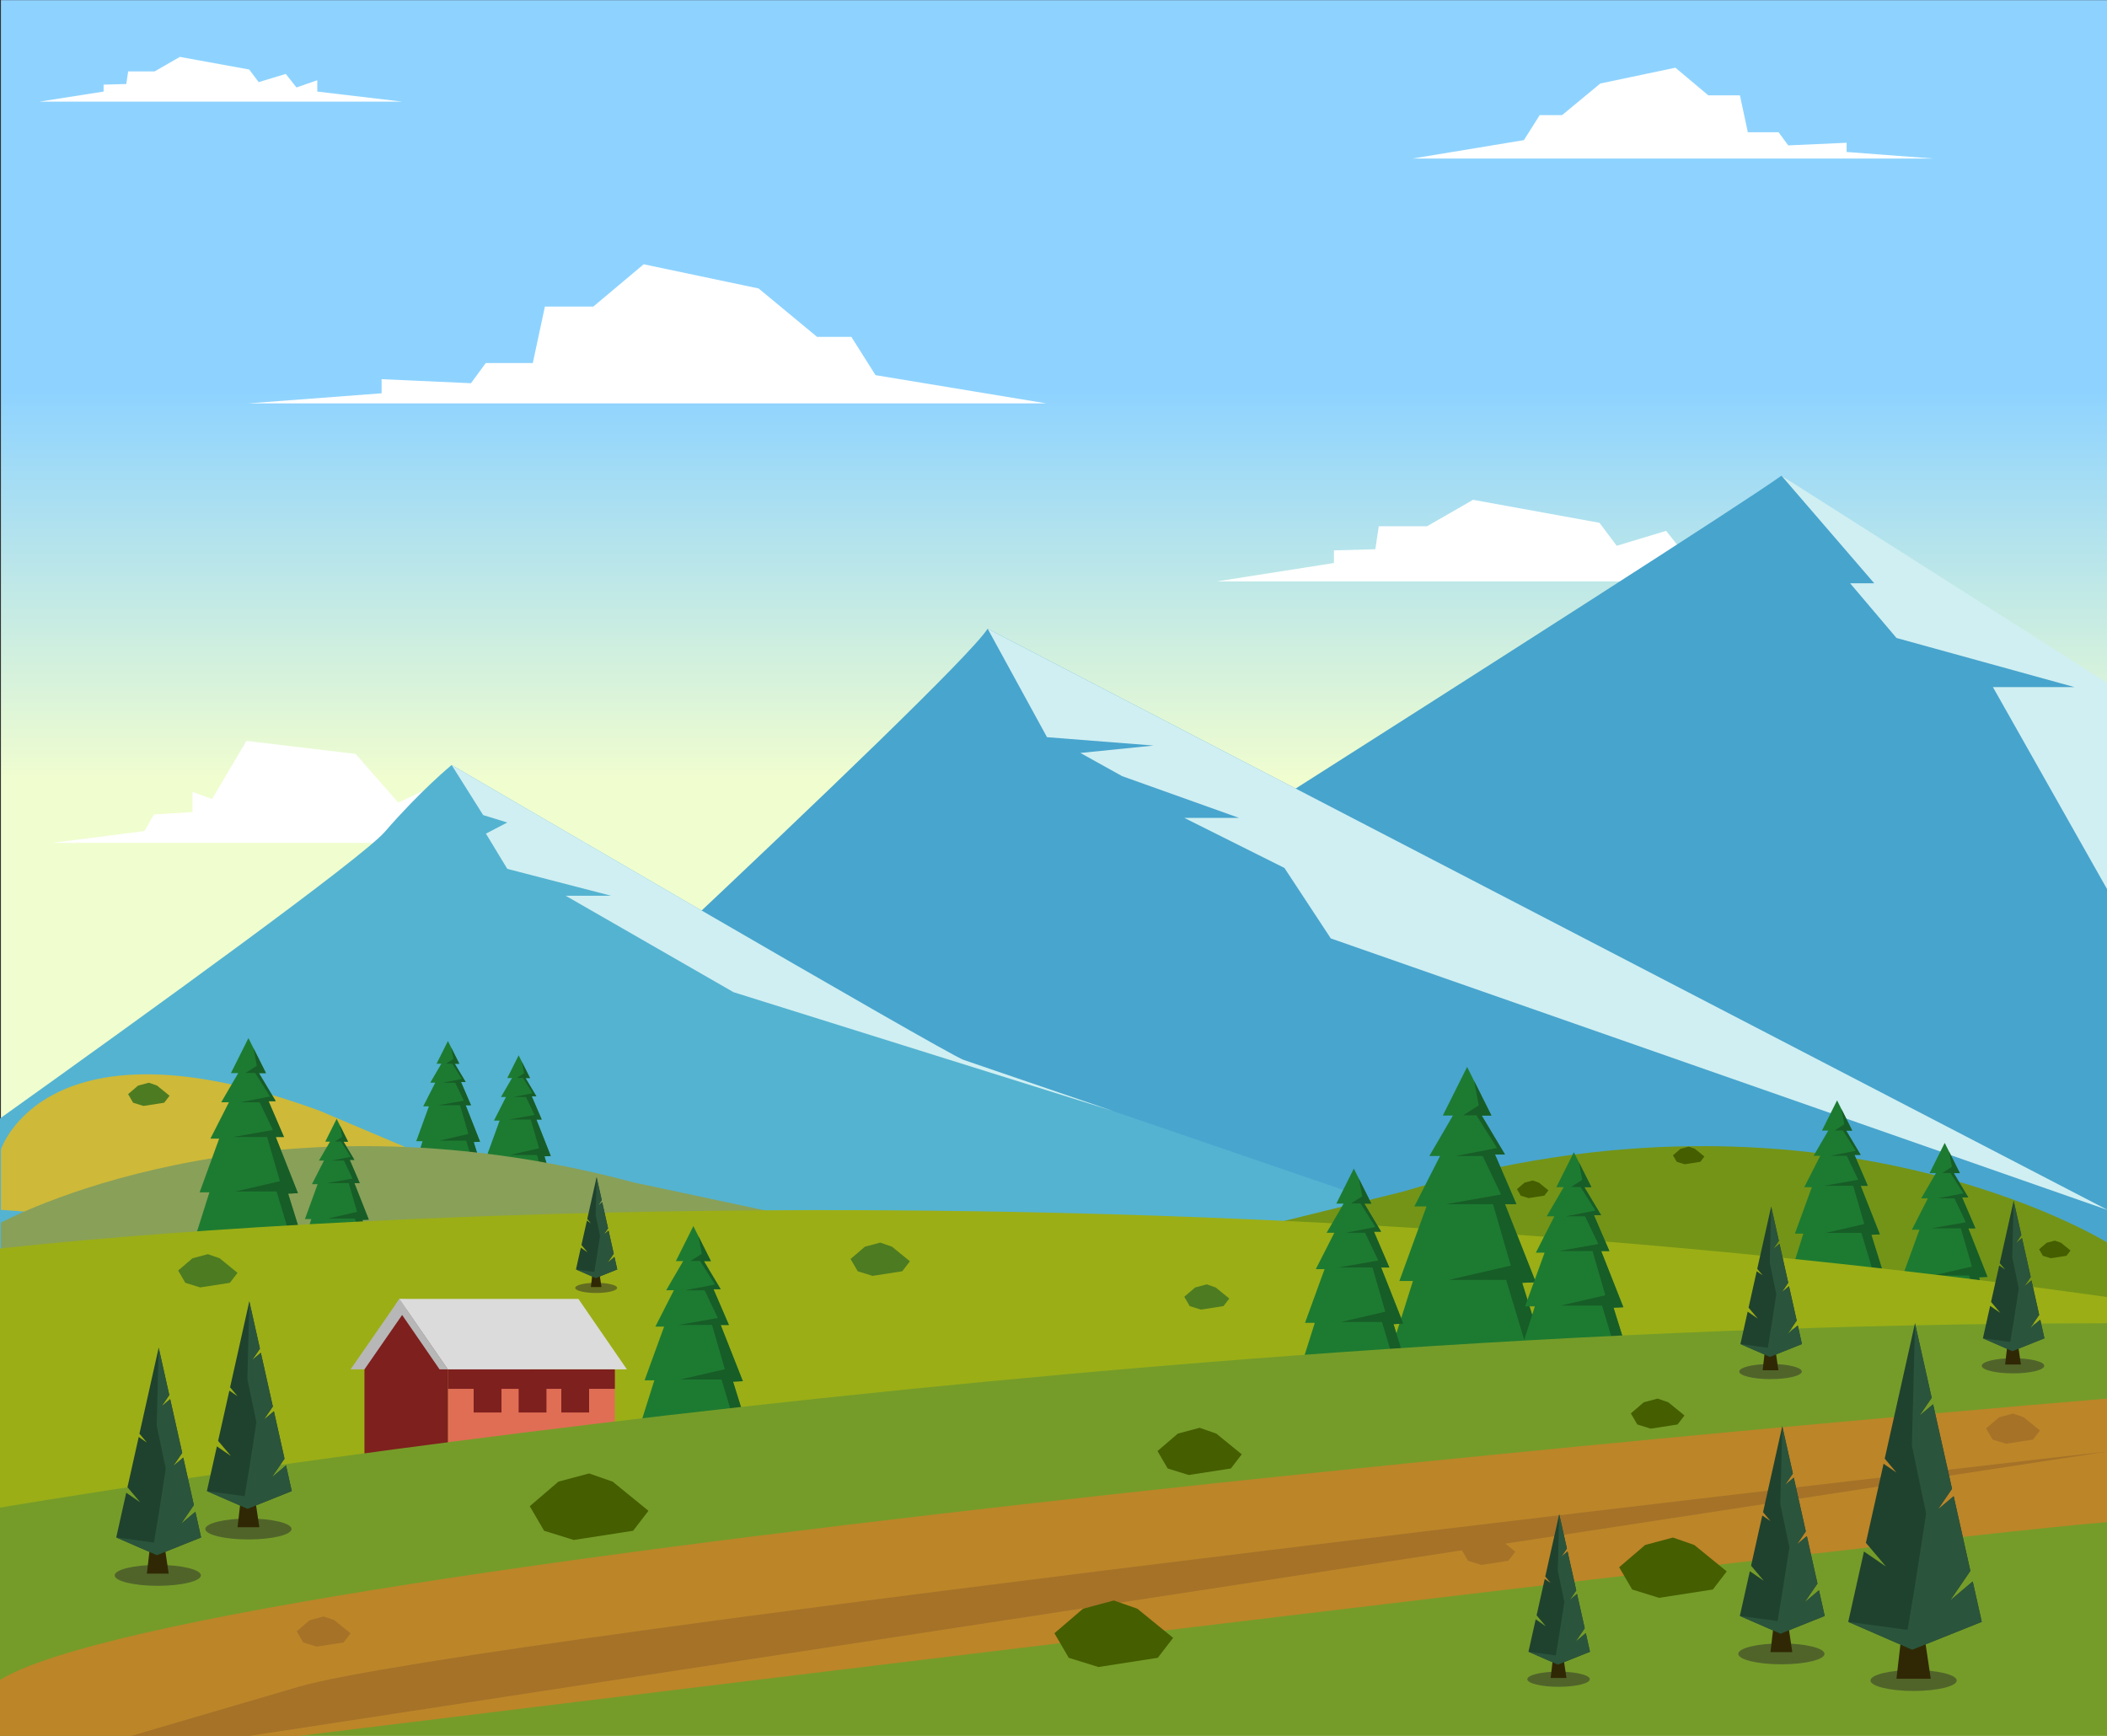 <?xml version="1.0" encoding="utf-8"?>
<!-- Generator: Adobe Illustrator 14.0.0, SVG Export Plug-In . SVG Version: 6.00 Build 43363)  -->
<!DOCTYPE svg PUBLIC "-//W3C//DTD SVG 1.1//EN" "http://www.w3.org/Graphics/SVG/1.1/DTD/svg11.dtd">
<svg version="1.1" xmlns="http://www.w3.org/2000/svg" xmlns:xlink="http://www.w3.org/1999/xlink" x="0px" y="0px" width="2272px"
	 height="1872px" viewBox="0 0 2272 1872" enable-background="new 0 0 2272 1872" xml:space="preserve">
<rect x="0" y="0" width="2272" height="1872" fill="#333333" stroke="none"/>
<g id="back">
	<linearGradient id="SVGID_1_" gradientUnits="userSpaceOnUse" x1="1137" y1="1873.201" x2="1137" y2="0.201">
		<stop  offset="0.551" style="stop-color:#F0FDCF"/>
		<stop  offset="0.774" style="stop-color:#8ED3FF"/>
	</linearGradient>
	<rect x="1" y="0.201" fill="url(#SVGID_1_)" width="2272" height="1873"/>
</g>
<g id="Mountains_Area">
	<g id="clouds">
		<polygon fill="#FFFFFF" points="1460.732,627 2025.915,627 1858.592,607.169 1858.592,584.859 1817.69,599.113 1796.619,572.465 
			1743.324,588.578 1724.732,563.789 1588.395,539 1538.816,567.507 1486.761,567.507 1483.042,592.296 1438.423,593.535 
			1438.423,607.169 1312,627 		"/>
		<polygon fill="#FFFFFF" points="123.934,109.63 433.896,109.63 342.131,98.754 342.131,86.519 319.7,94.335 308.144,79.721 
			278.915,88.558 268.719,74.963 193.947,61.368 166.758,77.002 138.208,77.002 136.169,90.597 111.699,91.277 111.699,98.754 
			42.365,109.63 		"/>
		<polygon fill="#FFFFFF" points="507.855,435 1128.145,435 944.087,404.565 918,363.261 881.043,363.261 818,311.087 694.087,285 
			639.739,330.652 587.565,330.652 574.521,391.521 523.797,391.521 507.855,413.261 411.479,408.913 411.479,424.13 268,435 		"/>
		<polygon fill="#FFFFFF" points="1928.256,171 1523,171 1643.251,151.116 1660.295,124.13 1684.439,124.13 1725.628,90.043 
			1806.584,73 1842.092,102.826 1876.179,102.826 1884.7,142.594 1917.841,142.594 1928.256,156.797 1991.222,153.957 
			1991.222,163.899 2084.961,171 		"/>
		<polygon fill="#FFFFFF" points="166,909 634.14,909 541.407,891.093 530.535,875.744 497.279,875.744 470.418,846.326 
			429.488,865.512 383.442,813.07 265.768,799 228.674,861.674 207.57,854 207.57,875.744 166,878.302 155.768,896.209 56,909 		"/>
	</g>
	<g id="mountains">
		<g>
			<path fill="#47A4CD" d="M2273,744.026C2088.619,628.656,1920.918,513,1920.918,513C1842.146,569.89,805,1226.312,805,1226.312
				l1468,79.124V744.026z"/>
			<polygon fill="#D0EFF2" points="1921,513 2021,629 1995,629 2045,688 2237,741 2149,741 2273,960.5 2273,737 			"/>
		</g>
		<g>
			<path fill="#48A5CE" d="M405,1310c0,0,624-576,660-632l1208,627l-1,233L405,1310z"/>
			<polygon fill="#D0EFF2" points="1244,804 1165,812 1210,837 1336,882 1277,882 1385,936 1435,1012 2273,1305 1065,678 1129,795 
							"/>
		</g>
		<g>
			<path fill="#54B3D1" d="M-1,1385l1583-56c0,0-525-180-543-186S487,825,487,825s-33,27-72,72
				c-24.562,28.341-251.405,192.328-416,309.865V1385z"/>
			<path fill="#D0EFF2" d="M547,887l-23,12l23,38l112,29h-49l181,104l409.717,128.321l0,0
				C1114.1,1168.649,1045.318,1145.106,1039,1143c-18-6-552-318-552-318l34,54L547,887z"/>
		</g>
	</g>
	<g id="pine_trees_1_">
		<g>
			<polygon fill="#1D7B31" points="524.016,1273.993 510.768,1231.591 517.637,1231.262 502.105,1191.912 507.866,1191.912 
				497.065,1166.831 502.105,1166.831 490.339,1147.172 495.262,1147.172 483,1122.649 470.738,1147.172 475.851,1147.172 
				463.944,1167.591 469.345,1167.591 456.384,1193.052 462.504,1193.052 448.824,1230.672 455.664,1230.672 441.984,1273.993 			
				"/>
			<polygon fill="#175D27" points="517.637,1231.262 502.105,1191.912 507.866,1191.912 497.065,1166.831 502.105,1166.831 
				490.339,1147.172 495.262,1147.172 486.549,1129.747 486.549,1129.747 488.859,1142.047 481.02,1147.063 487.675,1147.063 
				498.092,1163.559 477.258,1167.609 490.858,1167.609 500.118,1186.997 472.338,1191.916 496.067,1191.916 505.037,1222.879 
				473.785,1230.113 502.722,1230.113 513.14,1264.838 488.833,1273.993 524.016,1273.993 510.768,1231.591 			"/>
		</g>
		<g>
			<polygon fill="#1D7B31" points="600.266,1289.403 587.018,1247.001 593.887,1246.672 578.355,1207.322 584.116,1207.322 
				573.315,1182.241 578.355,1182.241 566.589,1162.582 571.512,1162.582 559.25,1138.06 546.988,1162.582 552.101,1162.582 
				540.194,1183.002 545.595,1183.002 532.634,1208.462 538.754,1208.462 525.074,1246.083 531.914,1246.083 518.234,1289.403 			
				"/>
			<polygon fill="#175D27" points="593.887,1246.672 578.355,1207.322 584.116,1207.322 573.315,1182.241 578.355,1182.241 
				566.589,1162.582 571.512,1162.582 562.799,1145.157 562.799,1145.157 565.109,1157.457 557.27,1162.475 563.925,1162.475 
				574.342,1178.969 553.508,1183.02 567.108,1183.02 576.368,1202.407 548.588,1207.326 572.317,1207.326 581.287,1238.289 
				550.035,1245.523 578.973,1245.523 589.39,1280.248 565.083,1289.403 600.266,1289.403 587.018,1247.001 			"/>
		</g>
	</g>
	<g id="back_meadow">
		<path fill="#CEB939" d="M1,1304.698v-65.122c0,0,48.39-150.214,344-41.576l380,161L1,1304.698z"/>
		<path fill="#749417" d="M2272,1421.698v-81.876c0,0-308.54-191.224-759.584-54.636l-176.495,43.506L2272,1421.698z"/>
		<path fill="#89A058" d="M1,1383.698v-65.122c0,0,277.077-152.092,682.126-43.454L1093,1362.463L1,1383.698z"/>
	</g>
	<g id="pine_trees">
		<g>
			<polygon fill="#1D7B31" points="331.044,1352.514 310.645,1287.227 321.221,1286.719 297.308,1226.132 306.177,1226.132 
				289.547,1187.515 297.308,1187.515 279.19,1157.245 286.77,1157.245 267.891,1119.487 249.011,1157.245 256.882,1157.245 
				238.55,1188.686 246.865,1188.686 226.91,1227.887 236.333,1227.887 215.269,1285.812 225.801,1285.812 204.737,1352.514 			"/>
			<polygon fill="#175D27" points="321.221,1286.719 297.308,1226.132 306.177,1226.132 289.547,1187.515 297.308,1187.515 
				279.19,1157.245 286.77,1157.245 273.354,1130.416 273.354,1130.416 276.912,1149.354 264.841,1157.079 275.089,1157.079 
				291.128,1182.475 259.049,1188.713 279.99,1188.713 294.248,1218.564 251.475,1226.139 288.01,1226.139 301.822,1273.813 
				253.703,1284.951 298.257,1284.951 314.297,1338.417 276.871,1352.514 331.044,1352.514 310.645,1287.227 			"/>
		</g>
		<g>
			<polygon fill="#1D7B31" points="404.016,1357.978 390.768,1315.575 397.637,1315.246 382.105,1275.896 387.866,1275.896 
				377.065,1250.815 382.105,1250.815 370.339,1231.156 375.261,1231.156 363,1206.634 350.738,1231.156 355.851,1231.156 
				343.944,1251.576 349.345,1251.576 336.384,1277.036 342.504,1277.036 328.824,1314.657 335.664,1314.657 321.984,1357.978 			
				"/>
			<polygon fill="#175D27" points="397.637,1315.246 382.105,1275.896 387.866,1275.896 377.065,1250.815 382.105,1250.815 
				370.339,1231.156 375.261,1231.156 366.549,1213.731 366.549,1213.731 368.859,1226.031 361.02,1231.049 367.675,1231.049 
				378.092,1247.543 357.258,1251.594 370.858,1251.594 380.118,1270.981 352.338,1275.9 376.067,1275.9 385.037,1306.863 
				353.785,1314.098 382.722,1314.098 393.14,1348.822 368.833,1357.978 404.016,1357.978 390.768,1315.575 			"/>
		</g>
		<g>
			<polygon fill="#1D7B31" points="2035.511,1387.992 2017.885,1331.579 2027.023,1331.141 2006.36,1278.788 2014.023,1278.788 
				1999.654,1245.42 2006.36,1245.42 1990.705,1219.265 1997.255,1219.265 1980.941,1186.639 1964.628,1219.265 1971.43,1219.265 
				1955.589,1246.432 1962.773,1246.432 1945.531,1280.305 1953.673,1280.305 1935.473,1330.356 1944.573,1330.356 
				1926.372,1387.992 			"/>
			<polygon fill="#175D27" points="2027.023,1331.141 2006.36,1278.788 2014.023,1278.788 1999.654,1245.42 2006.36,1245.42 
				1990.705,1219.265 1997.255,1219.265 1985.663,1196.082 1985.663,1196.082 1988.737,1212.446 1978.307,1219.121 
				1987.161,1219.121 2001.021,1241.065 1973.302,1246.455 1991.396,1246.455 2003.716,1272.25 1966.757,1278.795 
				1998.326,1278.795 2010.261,1319.988 1968.682,1329.613 2007.181,1329.613 2021.04,1375.812 1988.701,1387.992 
				2035.511,1387.992 2017.885,1331.579 			"/>
		</g>
		<g>
			<polygon fill="#1D7B31" points="2151.569,1433.852 2133.943,1377.438 2143.082,1377 2122.419,1324.647 2130.082,1324.647 
				2115.713,1291.279 2122.419,1291.279 2106.764,1265.124 2113.313,1265.124 2097,1232.498 2080.687,1265.124 2087.488,1265.124 
				2071.647,1292.291 2078.832,1292.291 2061.59,1326.164 2069.732,1326.164 2051.531,1376.216 2060.631,1376.216 
				2042.431,1433.852 			"/>
			<polygon fill="#175D27" points="2143.082,1377 2122.419,1324.647 2130.082,1324.647 2115.713,1291.279 2122.419,1291.279 
				2106.764,1265.124 2113.313,1265.124 2101.722,1241.941 2101.722,1241.941 2104.796,1258.305 2094.365,1264.98 2103.22,1264.98 
				2117.08,1286.925 2089.36,1292.314 2107.455,1292.314 2119.774,1318.108 2082.815,1324.653 2114.385,1324.653 2126.319,1365.848 
				2084.74,1375.472 2123.239,1375.472 2137.1,1421.671 2104.76,1433.852 2151.569,1433.852 2133.943,1377.438 			"/>
		</g>
	</g>
	<path id="meadow" fill="#9BAE16" d="M-1,1716.522v-369.949c0,0,1034.455-122.068,2273,52.133v299.13L-1,1716.522z"/>
	<g id="house">
		<polygon fill="#B7B7B7" points="378,1476.758 571,1476.758 616,1411.758 430.691,1400.762 		"/>
		<rect x="483" y="1476.758" fill="#E06E54" width="180" height="110"/>
		<polygon fill="#7E201E" points="483,1586.758 393,1586.758 393,1476.758 438,1411.758 483,1476.758 		"/>
		<polygon fill="#DBDBDB" points="676,1476.758 483,1476.758 430.691,1400.762 623.691,1400.762 		"/>
		<polygon fill="#B7B7B7" points="426.174,1407.275 426.174,1407.275 474,1476.758 483,1476.758 430.691,1400.762 		"/>
		<g>
			<rect x="510.75" y="1493.258" fill="#7E201E" width="30" height="30"/>
			<rect x="559.25" y="1493.258" fill="#7E201E" width="30" height="30"/>
			<rect x="605.25" y="1493.258" fill="#7E201E" width="30" height="30"/>
		</g>
		<rect x="483" y="1476.758" fill="#7E201E" width="180" height="21"/>
		<rect x="483" y="1581.758" fill="#7E201E" width="180" height="5"/>
	</g>
	<g id="pine_trees_2_">
		<g>
			<polygon fill="#1D7B31" points="1669.665,1474.056 1641.348,1383.429 1656.03,1382.725 1622.835,1298.621 1635.146,1298.621 
				1612.063,1245.017 1622.835,1245.017 1597.686,1202.998 1608.207,1202.998 1582,1150.585 1555.793,1202.998 1566.719,1202.998 
				1541.272,1246.641 1552.814,1246.641 1525.113,1301.058 1538.194,1301.058 1508.955,1381.465 1523.574,1381.465 
				1494.335,1474.056 			"/>
			<polygon fill="#175D27" points="1656.03,1382.725 1622.835,1298.621 1635.146,1298.621 1612.063,1245.017 1622.835,1245.017 
				1597.686,1202.998 1608.207,1202.998 1589.585,1165.755 1589.585,1165.755 1594.523,1192.044 1577.768,1202.768 
				1591.992,1202.768 1614.258,1238.021 1569.727,1246.68 1598.795,1246.68 1618.587,1288.117 1559.213,1298.631 1609.928,1298.631 
				1629.101,1364.809 1562.306,1380.271 1624.153,1380.271 1646.418,1454.488 1594.466,1474.056 1669.665,1474.056 
				1641.348,1383.429 			"/>
		</g>
		<g>
			<polygon fill="#1D7B31" points="1760.267,1475.513 1739.867,1410.226 1750.443,1409.719 1726.53,1349.131 1735.399,1349.131 
				1718.77,1310.515 1726.53,1310.515 1708.413,1280.245 1715.992,1280.245 1697.113,1242.487 1678.234,1280.245 1686.105,1280.245 
				1667.773,1311.685 1676.088,1311.685 1656.133,1350.887 1665.556,1350.887 1644.492,1408.812 1655.023,1408.812 
				1633.96,1475.513 			"/>
			<polygon fill="#175D27" points="1750.443,1409.719 1726.53,1349.131 1735.399,1349.131 1718.77,1310.515 1726.53,1310.515 
				1708.413,1280.245 1715.992,1280.245 1702.577,1253.415 1702.577,1253.415 1706.135,1272.354 1694.063,1280.078 
				1704.312,1280.078 1720.352,1305.475 1688.271,1311.713 1709.213,1311.713 1723.47,1341.564 1680.697,1349.139 
				1717.232,1349.139 1731.044,1396.813 1682.925,1407.951 1727.48,1407.951 1743.52,1461.416 1706.094,1475.513 1760.267,1475.513 
				1739.867,1410.226 			"/>
		</g>
		<g>
			<polygon fill="#1D7B31" points="1523,1493.258 1502.601,1427.971 1513.178,1427.463 1489.264,1366.876 1498.133,1366.876 
				1481.504,1328.259 1489.264,1328.259 1471.146,1297.989 1478.726,1297.989 1459.847,1260.231 1440.968,1297.989 
				1448.839,1297.989 1430.507,1329.429 1438.821,1329.429 1418.866,1368.631 1428.289,1368.631 1407.226,1426.556 
				1417.758,1426.556 1396.693,1493.258 			"/>
			<polygon fill="#175D27" points="1513.178,1427.463 1489.264,1366.876 1498.133,1366.876 1481.504,1328.259 1489.264,1328.259 
				1471.146,1297.989 1478.726,1297.989 1465.311,1271.16 1465.311,1271.16 1468.868,1290.098 1456.798,1297.823 1467.045,1297.823 
				1483.085,1323.219 1451.005,1329.457 1471.946,1329.457 1486.203,1359.309 1443.431,1366.883 1479.966,1366.883 
				1493.777,1414.557 1445.659,1425.695 1490.214,1425.695 1506.253,1479.161 1468.827,1493.258 1523,1493.258 1502.601,1427.971 
							"/>
		</g>
		<g>
			<polygon fill="#1D7B31" points="810.821,1555.272 790.421,1489.985 800.998,1489.478 777.084,1428.891 785.954,1428.891 
				769.324,1390.273 777.084,1390.273 758.967,1360.005 766.547,1360.005 747.667,1322.246 728.788,1360.005 736.659,1360.005 
				718.327,1391.444 726.642,1391.444 706.687,1430.646 716.11,1430.646 695.046,1488.571 705.578,1488.571 684.514,1555.272 			"/>
			<polygon fill="#175D27" points="800.998,1489.478 777.084,1428.891 785.954,1428.891 769.324,1390.273 777.084,1390.273 
				758.967,1360.005 766.547,1360.005 753.132,1333.175 753.132,1333.175 756.689,1352.113 744.618,1359.838 754.866,1359.838 
				770.906,1385.234 738.826,1391.472 759.767,1391.472 774.024,1421.323 731.252,1428.897 767.787,1428.897 781.599,1476.571 
				733.479,1487.71 778.034,1487.71 794.074,1541.176 756.648,1555.272 810.821,1555.272 790.421,1489.985 			"/>
		</g>
	</g>
	<path id="front_meadow" fill="#759C29" d="M0,1873l-1-246.979c0,0,1158.51-198.978,2273-198.978V1873H0z"/>
	<g id="pathway">
		<path fill="#BC8528" d="M2272,1508.258c0,0-2059.684,169.368-2273,304.016L0,1873l322.731-1c0,0,1720.312-211.888,1949.268-230.5
			V1508.258z"/>
		<path fill="#A57228" d="M2273,1565.217c0,0-1768.772,200.357-1951.016,253.854c-182.244,53.497-182.244,53.497-182.244,53.497
			L268.844,1872L2273,1565.217z"/>
	</g>
	<g id="pine_trees_4_">
		<g>
			<ellipse opacity="0.5" fill="#2D2D2D" cx="170.143" cy="1698.892" rx="46.498" ry="11.273"/>
			<g>
				<polygon fill="#302804" points="162.833,1658.582 158.384,1697.002 181.901,1697.002 176.181,1658.582 				"/>
				<path fill="#1F422E" d="M210.66,1630.288c-7.768,6.65-15.517,13.107-15.517,13.107l13.904-20.321l-11.442-51.172
					c-5.968,5.063-10.936,9.204-10.936,9.204l9.793-14.313l-12.955-57.937c-5.286,4.474-9.454,7.947-9.454,7.947l8.465-12.371
					l-11.422-51.082l-20.745,92.777c4.516,5.333,8.033,9.555,8.033,9.555l-8.82-6.035l-12.118,54.193
					c6.865,8.006,13.734,16.249,13.734,16.249l-15.063-10.307l-10.784,48.23l43.856,19.068l47.67-19.068L210.66,1630.288z"/>
				<path fill="#2B543C" d="M195.143,1643.396l13.904-20.321l-11.442-51.172c-5.968,5.063-10.936,9.204-10.936,9.204l9.793-14.313
					l-12.955-57.937c-5.286,4.474-9.454,7.947-9.454,7.947l8.465-12.371l-11.422-51.082l-2.119,83.899l9.746,46.61l-7.627,49.153
					l-5.085,30.509l-40.678-5.509l43.856,19.068l47.67-19.068l-6.2-27.726C202.892,1636.938,195.143,1643.396,195.143,1643.396z"/>
			</g>
		</g>
		<g>
			<ellipse opacity="0.5" fill="#2D2D2D" cx="267.89" cy="1648.892" rx="46.498" ry="11.273"/>
			<g>
				<polygon fill="#302804" points="260.581,1608.582 256.132,1647.002 279.649,1647.002 273.929,1608.582 				"/>
				<path fill="#1F422E" d="M308.408,1580.288c-7.769,6.65-15.517,13.107-15.517,13.107l13.904-20.321l-11.442-51.172
					c-5.968,5.063-10.937,9.204-10.937,9.204l9.794-14.313l-12.955-57.937c-5.286,4.474-9.454,7.947-9.454,7.947l8.465-12.371
					l-11.422-51.082l-20.745,92.777c4.516,5.333,8.033,9.555,8.033,9.555l-8.82-6.035l-12.118,54.193
					c6.865,8.006,13.734,16.249,13.734,16.249l-15.063-10.307l-10.785,48.23l43.856,19.068l47.67-19.068L308.408,1580.288z"/>
				<path fill="#2B543C" d="M292.891,1593.396l13.904-20.321l-11.442-51.172c-5.968,5.063-10.937,9.204-10.937,9.204l9.794-14.313
					l-12.955-57.937c-5.286,4.474-9.454,7.947-9.454,7.947l8.465-12.371l-11.422-51.082l-2.119,83.899l9.746,46.61l-7.627,49.153
					l-5.084,30.509l-40.679-5.509l43.856,19.068l47.67-19.068l-6.2-27.726C300.639,1586.938,292.891,1593.396,292.891,1593.396z"/>
			</g>
		</g>
	</g>
	<g id="pine_trees_3_">
		<g>
			<ellipse opacity="0.5" fill="#2D2D2D" cx="642.863" cy="1388.873" rx="22.613" ry="5.482"/>
			<g>
				<polygon fill="#302804" points="639.308,1369.27 637.145,1387.954 648.582,1387.954 645.799,1369.27 				"/>
				<path fill="#1F422E" d="M662.567,1355.51c-3.778,3.234-7.546,6.374-7.546,6.374l6.762-9.882l-5.565-24.887
					c-2.902,2.463-5.318,4.477-5.318,4.477l4.763-6.961l-6.3-28.177c-2.57,2.177-4.598,3.865-4.598,3.865l4.117-6.017l-5.555-24.842
					l-10.089,45.119c2.196,2.595,3.907,4.647,3.907,4.647l-4.29-2.936l-5.893,26.355c3.338,3.894,6.679,7.902,6.679,7.902
					l-7.326-5.012l-5.245,23.456l21.329,9.272l23.183-9.272L662.567,1355.51z"/>
				<path fill="#2B543C" d="M655.021,1361.884l6.762-9.882l-5.565-24.887c-2.902,2.463-5.318,4.477-5.318,4.477l4.763-6.961
					l-6.3-28.177c-2.57,2.177-4.598,3.865-4.598,3.865l4.117-6.017l-5.555-24.842l-1.03,40.802l4.74,22.668l-3.709,23.905
					l-2.473,14.837l-19.783-2.679l21.329,9.272l23.183-9.272l-3.015-13.484C658.79,1358.744,655.021,1361.884,655.021,1361.884z"/>
			</g>
		</g>
		<g>
			<ellipse opacity="0.5" fill="#2D2D2D" cx="1909.19" cy="1479.09" rx="33.701" ry="8.17"/>
			<g>
				<polygon fill="#302804" points="1903.893,1449.873 1900.668,1477.72 1917.713,1477.72 1913.566,1449.873 				"/>
				<path fill="#1F422E" d="M1938.557,1429.366c-5.631,4.82-11.246,9.5-11.246,9.5l10.077-14.729l-8.294-37.089
					c-4.325,3.67-7.926,6.671-7.926,6.671l7.098-10.375l-9.389-41.992c-3.832,3.243-6.853,5.761-6.853,5.761l6.136-8.967
					l-8.279-37.023l-15.036,67.244c3.273,3.866,5.823,6.925,5.823,6.925l-6.394-4.374l-8.782,39.279
					c4.976,5.803,9.954,11.777,9.954,11.777l-10.918-7.471l-7.816,34.958l31.787,13.82l34.551-13.82L1938.557,1429.366z"/>
				<path fill="#2B543C" d="M1927.311,1438.866l10.077-14.729l-8.294-37.089c-4.325,3.67-7.926,6.671-7.926,6.671l7.098-10.375
					l-9.389-41.992c-3.832,3.243-6.853,5.761-6.853,5.761l6.136-8.967l-8.279-37.023l-1.535,60.81l7.063,33.783l-5.528,35.626
					l-3.686,22.112l-29.483-3.992l31.787,13.82l34.551-13.82l-4.493-20.096C1932.926,1434.187,1927.311,1438.866,1927.311,1438.866z
					"/>
			</g>
		</g>
		<g>
			<ellipse opacity="0.5" fill="#2D2D2D" cx="2170.662" cy="1472.891" rx="33.701" ry="8.17"/>
			<g>
				<polygon fill="#302804" points="2165.364,1443.674 2162.14,1471.521 2179.186,1471.521 2175.039,1443.674 				"/>
				<path fill="#1F422E" d="M2200.029,1423.167c-5.631,4.82-11.247,9.5-11.247,9.5l10.077-14.729l-8.293-37.089
					c-4.325,3.67-7.926,6.671-7.926,6.671l7.098-10.375l-9.389-41.991c-3.832,3.242-6.853,5.76-6.853,5.76l6.135-8.967
					l-8.278-37.023l-15.036,67.244c3.272,3.866,5.822,6.925,5.822,6.925l-6.393-4.374l-8.783,39.279
					c4.976,5.803,9.955,11.777,9.955,11.777l-10.918-7.47l-7.816,34.957l31.787,13.82l34.551-13.82L2200.029,1423.167z"/>
				<path fill="#2B543C" d="M2188.782,1432.667l10.077-14.729l-8.293-37.089c-4.325,3.67-7.926,6.671-7.926,6.671l7.098-10.375
					l-9.389-41.991c-3.832,3.242-6.853,5.76-6.853,5.76l6.135-8.967l-8.278-37.023l-1.535,60.81l7.063,33.783l-5.528,35.626
					l-3.686,22.112l-29.483-3.992l31.787,13.82l34.551-13.82l-4.493-20.096C2194.398,1427.987,2188.782,1432.667,2188.782,1432.667z
					"/>
			</g>
		</g>
	</g>
	<g id="plants">
		<polygon fill="#A57228" points="334,1747.231 320,1759.231 327,1771.231 341.5,1775.731 370.5,1771.231 378,1761.481 
			360.5,1747.231 349,1743.231 		"/>
		<polygon fill="#A57228" points="1589.96,1659.119 1575.96,1671.119 1582.96,1683.119 1597.46,1687.619 1626.46,1683.119 
			1633.96,1673.369 1616.46,1659.119 1604.96,1655.119 		"/>
		<polygon fill="#A57228" points="2155.662,1528.424 2141.662,1540.424 2148.662,1552.424 2163.162,1556.924 2192.162,1552.424 
			2199.662,1542.674 2182.162,1528.424 2170.662,1524.424 		"/>
		<polygon fill="#455E00" points="1270.068,1546.025 1248.136,1564.824 1259.102,1583.624 1281.818,1590.674 1327.25,1583.624 
			1339,1568.35 1311.584,1546.025 1293.567,1539.759 		"/>
		<polygon fill="#455E00" points="1772.513,1512.247 1758.548,1524.217 1765.53,1536.186 1779.993,1540.674 1808.919,1536.186 
			1816.399,1526.461 1798.944,1512.247 1787.474,1508.258 		"/>
		<polygon fill="#455E00" points="602.146,1597.828 571.25,1624.311 586.698,1650.793 618.698,1660.725 682.698,1650.793 
			699.25,1629.276 660.629,1597.828 635.25,1589 		"/>
		<polygon fill="#4D7B21" points="207.58,1356.928 192.132,1370.169 199.856,1383.41 215.856,1388.375 247.856,1383.41 
			256.132,1372.651 236.821,1356.928 224.132,1352.514 		"/>
		<polygon fill="#4D7B21" points="1288.735,1388.43 1277.016,1398.475 1282.876,1408.52 1295.014,1412.287 1319.289,1408.52 
			1325.567,1400.358 1310.919,1388.43 1301.292,1385.081 		"/>
		<polygon fill="#455E00" points="1812.144,1238.885 1803.96,1245.899 1808.052,1252.913 1816.527,1255.544 1833.479,1252.913 
			1837.863,1247.215 1827.634,1238.885 1820.911,1236.547 		"/>
		<polygon fill="#455E00" points="1643.945,1275.378 1635.762,1282.393 1639.854,1289.407 1648.33,1292.037 1665.281,1289.407 
			1669.665,1283.708 1659.436,1275.378 1652.714,1273.04 		"/>
		<polygon fill="#455E00" points="2206.945,1340.234 2198.762,1347.249 2202.854,1354.263 2211.33,1356.894 2228.281,1354.263 
			2232.665,1348.563 2222.436,1340.234 2215.714,1337.896 		"/>
		<polygon fill="#4D7B21" points="932.624,1344.46 917.176,1357.701 924.899,1370.943 940.9,1375.908 972.9,1370.943 
			981.176,1360.185 961.865,1344.46 949.176,1340.047 		"/>
		<polygon fill="#4D7B21" points="148.93,1170.695 138.143,1179.941 143.536,1189.188 154.708,1192.655 177.054,1189.188 
			182.833,1181.676 169.349,1170.695 160.488,1167.613 		"/>
		<polygon fill="#455E00" points="1773.98,1666.129 1745.98,1690.129 1759.98,1714.129 1788.98,1723.129 1846.98,1714.129 
			1861.98,1694.629 1826.98,1666.129 1803.98,1658.129 		"/>
		<polygon fill="#455E00" points="1167.896,1734.829 1137,1761.313 1152.448,1787.795 1184.448,1797.727 1248.448,1787.795 
			1265,1766.278 1226.379,1734.829 1201,1726.002 		"/>
	</g>
	<g id="pine_trees_5_">
		<g>
			<ellipse opacity="0.5" fill="#2D2D2D" cx="2063.461" cy="1812.273" rx="46.498" ry="11.272"/>
			<g>
				<polygon fill="#302804" points="2051.961,1749.937 2044.961,1810.383 2081.961,1810.383 2072.961,1749.937 				"/>
				<path fill="#1F422E" d="M2127.207,1705.422c-12.222,10.463-24.412,20.621-24.412,20.621l21.875-31.971l-18.003-80.51
					c-9.39,7.967-17.206,14.48-17.206,14.48l15.408-22.52l-20.381-91.152c-8.316,7.039-14.875,12.504-14.875,12.504l13.318-19.464
					l-17.971-80.368l-32.639,145.968c7.104,8.392,12.639,15.032,12.639,15.032l-13.877-9.494l-19.064,85.263
					c10.801,12.596,21.608,25.565,21.608,25.565l-23.699-16.216l-16.968,75.882l69,30l75-30L2127.207,1705.422z"/>
				<path fill="#2B543C" d="M2102.795,1726.043l21.875-31.971l-18.003-80.51c-9.39,7.967-17.206,14.48-17.206,14.48l15.408-22.52
					l-20.381-91.152c-8.316,7.039-14.875,12.504-14.875,12.504l13.318-19.464l-17.971-80.368l-3.333,132l15.333,73.334l-12,77.333
					l-8,48l-64-8.667l69,30l75-30l-9.754-43.621C2114.985,1715.885,2102.795,1726.043,2102.795,1726.043z"/>
			</g>
		</g>
		<g>
			<ellipse opacity="0.5" fill="#2D2D2D" cx="1920.89" cy="1783.541" rx="46.498" ry="11.273"/>
			<g>
				<polygon fill="#302804" points="1913.581,1743.231 1909.132,1781.651 1932.649,1781.651 1926.929,1743.231 				"/>
				<path fill="#1F422E" d="M1961.407,1714.938c-7.769,6.649-15.517,13.106-15.517,13.106l13.904-20.32l-11.442-51.173
					c-5.968,5.063-10.937,9.204-10.937,9.204l9.794-14.313l-12.955-57.937c-5.286,4.475-9.454,7.947-9.454,7.947l8.465-12.371
					L1921.844,1538l-20.745,92.777c4.516,5.334,8.033,9.555,8.033,9.555l-8.82-6.035l-12.118,54.193
					c6.865,8.006,13.735,16.249,13.735,16.249l-15.063-10.306l-10.785,48.23l43.857,19.068l47.67-19.068L1961.407,1714.938z"/>
				<path fill="#2B543C" d="M1945.891,1728.045l13.904-20.32l-11.442-51.173c-5.968,5.063-10.937,9.204-10.937,9.204l9.794-14.313
					l-12.955-57.937c-5.286,4.475-9.454,7.947-9.454,7.947l8.465-12.371L1921.844,1538l-2.119,83.899l9.746,46.61l-7.627,49.153
					l-5.085,30.509l-40.679-5.508l43.857,19.068l47.67-19.068l-6.2-27.727C1953.639,1721.588,1945.891,1728.045,1945.891,1728.045z"
					/>
			</g>
		</g>
		<g>
			<ellipse opacity="0.5" fill="#2D2D2D" cx="1680.618" cy="1810.9" rx="33.701" ry="8.17"/>
			<g>
				<polygon fill="#302804" points="1675.32,1781.684 1672.096,1809.53 1689.141,1809.53 1684.994,1781.684 				"/>
				<path fill="#1F422E" d="M1709.984,1761.177c-5.63,4.819-11.246,9.5-11.246,9.5l10.077-14.729l-8.293-37.09
					c-4.325,3.671-7.927,6.672-7.927,6.672l7.099-10.375l-9.39-41.992c-3.831,3.243-6.853,5.761-6.853,5.761l6.136-8.967
					l-8.279-37.023l-15.035,67.244c3.272,3.865,5.822,6.925,5.822,6.925l-6.393-4.374l-8.783,39.279
					c4.976,5.803,9.955,11.777,9.955,11.777l-10.918-7.471l-7.816,34.958l31.786,13.82l34.552-13.82L1709.984,1761.177z"/>
				<path fill="#2B543C" d="M1698.738,1770.677l10.077-14.729l-8.293-37.09c-4.325,3.671-7.927,6.672-7.927,6.672l7.099-10.375
					l-9.39-41.992c-3.831,3.243-6.853,5.761-6.853,5.761l6.136-8.967l-8.279-37.023l-1.535,60.81l7.063,33.783l-5.528,35.626
					l-3.685,22.112l-29.483-3.992l31.786,13.82l34.552-13.82l-4.494-20.096C1704.354,1765.996,1698.738,1770.677,1698.738,1770.677z
					"/>
			</g>
		</g>
	</g>
</g>
</svg>
